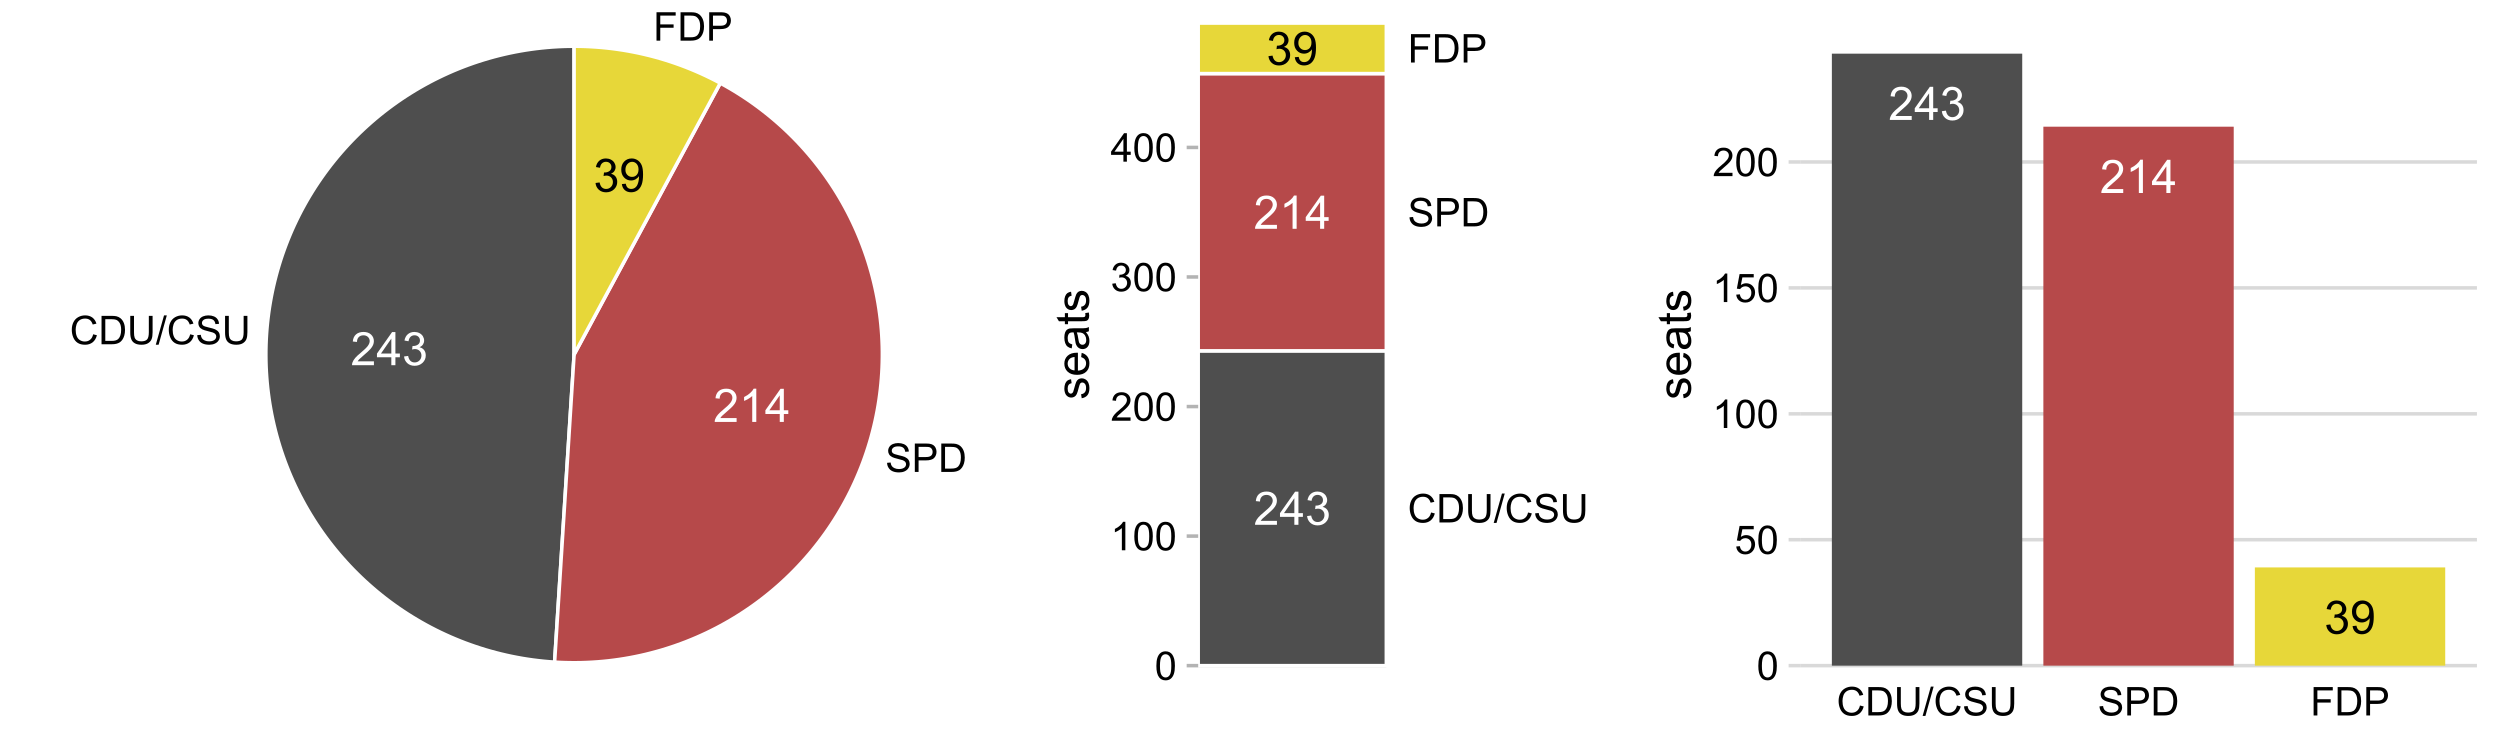 <?xml version="1.0" encoding="UTF-8"?>
<svg xmlns="http://www.w3.org/2000/svg" xmlns:xlink="http://www.w3.org/1999/xlink" width="756pt" height="226pt" viewBox="0 0 756 226" version="1.1">
<defs>
<g>
<symbol overflow="visible" id="glyph0-0">
<path style="stroke:none;" d="M 1.75 0 L 1.75 -8.75 L 8.75 -8.75 L 8.75 0 Z M 1.969 -0.219 L 8.531 -0.219 L 8.531 -8.531 L 1.969 -8.531 Z M 1.969 -0.219 "/>
</symbol>
<symbol overflow="visible" id="glyph0-1">
<path style="stroke:none;" d="M 0.586 -2.645 L 1.82 -2.809 C 1.957 -2.109 2.195 -1.609 2.539 -1.301 C 2.875 -0.992 3.289 -0.836 3.781 -0.84 C 4.355 -0.836 4.844 -1.039 5.246 -1.441 C 5.641 -1.84 5.84 -2.336 5.844 -2.934 C 5.84 -3.496 5.656 -3.961 5.289 -4.332 C 4.918 -4.695 4.449 -4.879 3.883 -4.883 C 3.648 -4.879 3.359 -4.832 3.016 -4.742 L 3.152 -5.824 C 3.23 -5.816 3.297 -5.812 3.352 -5.812 C 3.875 -5.812 4.344 -5.949 4.766 -6.223 C 5.18 -6.496 5.391 -6.914 5.395 -7.484 C 5.391 -7.934 5.238 -8.309 4.934 -8.605 C 4.629 -8.898 4.234 -9.047 3.754 -9.051 C 3.273 -9.047 2.875 -8.895 2.555 -8.598 C 2.234 -8.293 2.027 -7.844 1.941 -7.246 L 0.711 -7.465 C 0.859 -8.289 1.203 -8.926 1.734 -9.383 C 2.266 -9.832 2.93 -10.059 3.727 -10.062 C 4.273 -10.059 4.773 -9.941 5.234 -9.711 C 5.691 -9.473 6.043 -9.152 6.289 -8.75 C 6.531 -8.34 6.656 -7.91 6.656 -7.457 C 6.656 -7.023 6.539 -6.629 6.309 -6.273 C 6.074 -5.918 5.73 -5.637 5.277 -5.43 C 5.867 -5.289 6.328 -5.004 6.656 -4.574 C 6.984 -4.141 7.148 -3.602 7.148 -2.961 C 7.148 -2.082 6.828 -1.34 6.191 -0.734 C 5.551 -0.125 4.746 0.176 3.773 0.18 C 2.891 0.176 2.16 -0.082 1.582 -0.605 C 1 -1.129 0.668 -1.809 0.586 -2.645 Z M 0.586 -2.645 "/>
</symbol>
<symbol overflow="visible" id="glyph0-2">
<path style="stroke:none;" d="M 0.766 -2.316 L 1.949 -2.426 C 2.047 -1.871 2.238 -1.465 2.52 -1.215 C 2.801 -0.961 3.164 -0.836 3.609 -0.84 C 3.984 -0.836 4.312 -0.922 4.602 -1.098 C 4.883 -1.27 5.117 -1.504 5.305 -1.793 C 5.484 -2.082 5.637 -2.473 5.762 -2.965 C 5.879 -3.457 5.941 -3.957 5.945 -4.469 C 5.941 -4.523 5.941 -4.605 5.941 -4.719 C 5.691 -4.32 5.352 -4.004 4.93 -3.762 C 4.5 -3.52 4.039 -3.398 3.547 -3.398 C 2.715 -3.398 2.016 -3.699 1.441 -4.301 C 0.867 -4.902 0.578 -5.695 0.582 -6.68 C 0.578 -7.695 0.879 -8.512 1.48 -9.133 C 2.078 -9.75 2.828 -10.059 3.734 -10.062 C 4.383 -10.059 4.98 -9.883 5.52 -9.535 C 6.059 -9.18 6.469 -8.68 6.75 -8.035 C 7.031 -7.383 7.172 -6.445 7.172 -5.215 C 7.172 -3.934 7.031 -2.914 6.754 -2.156 C 6.473 -1.398 6.059 -0.82 5.512 -0.422 C 4.961 -0.027 4.316 0.168 3.582 0.172 C 2.793 0.168 2.152 -0.047 1.66 -0.48 C 1.16 -0.914 0.863 -1.523 0.766 -2.316 Z M 5.805 -6.742 C 5.801 -7.445 5.613 -8.004 5.238 -8.422 C 4.863 -8.832 4.41 -9.039 3.883 -9.043 C 3.332 -9.039 2.855 -8.816 2.453 -8.371 C 2.043 -7.922 1.84 -7.344 1.844 -6.637 C 1.84 -5.996 2.031 -5.477 2.422 -5.082 C 2.805 -4.68 3.281 -4.48 3.848 -4.484 C 4.414 -4.48 4.883 -4.68 5.254 -5.082 C 5.617 -5.477 5.801 -6.031 5.805 -6.742 Z M 5.805 -6.742 "/>
</symbol>
<symbol overflow="visible" id="glyph0-3">
<path style="stroke:none;" d="M 7.047 -1.184 L 7.047 0 L 0.422 0 C 0.414 -0.297 0.461 -0.582 0.566 -0.855 C 0.734 -1.305 1.004 -1.746 1.375 -2.188 C 1.746 -2.621 2.285 -3.129 2.988 -3.703 C 4.074 -4.598 4.809 -5.305 5.195 -5.828 C 5.574 -6.348 5.766 -6.84 5.77 -7.309 C 5.766 -7.793 5.59 -8.203 5.246 -8.539 C 4.895 -8.871 4.441 -9.039 3.883 -9.043 C 3.285 -9.039 2.812 -8.863 2.461 -8.508 C 2.105 -8.152 1.926 -7.66 1.922 -7.035 L 0.656 -7.164 C 0.742 -8.105 1.066 -8.824 1.633 -9.32 C 2.195 -9.812 2.953 -10.059 3.91 -10.062 C 4.867 -10.059 5.629 -9.793 6.191 -9.262 C 6.75 -8.727 7.031 -8.066 7.035 -7.281 C 7.031 -6.879 6.949 -6.484 6.789 -6.098 C 6.621 -5.707 6.348 -5.297 5.969 -4.871 C 5.586 -4.441 4.953 -3.855 4.074 -3.109 C 3.332 -2.488 2.859 -2.066 2.652 -1.848 C 2.438 -1.621 2.266 -1.402 2.133 -1.184 Z M 7.047 -1.184 "/>
</symbol>
<symbol overflow="visible" id="glyph0-4">
<path style="stroke:none;" d="M 5.215 0 L 3.984 0 L 3.984 -7.84 C 3.688 -7.559 3.297 -7.273 2.816 -6.992 C 2.336 -6.707 1.906 -6.496 1.523 -6.359 L 1.523 -7.547 C 2.211 -7.867 2.812 -8.258 3.328 -8.723 C 3.844 -9.18 4.207 -9.625 4.422 -10.062 L 5.215 -10.062 Z M 5.215 0 "/>
</symbol>
<symbol overflow="visible" id="glyph0-5">
<path style="stroke:none;" d="M 4.523 0 L 4.523 -2.398 L 0.18 -2.398 L 0.18 -3.527 L 4.75 -10.023 L 5.758 -10.023 L 5.758 -3.527 L 7.109 -3.527 L 7.109 -2.398 L 5.758 -2.398 L 5.758 0 Z M 4.523 -3.527 L 4.523 -8.047 L 1.387 -3.527 Z M 4.523 -3.527 "/>
</symbol>
<symbol overflow="visible" id="glyph1-0">
<path style="stroke:none;" d="M 1.5 0 L 1.5 -7.5 L 7.5 -7.5 L 7.5 0 Z M 1.688 -0.188 L 7.312 -0.188 L 7.312 -7.312 L 1.688 -7.312 Z M 1.688 -0.188 "/>
</symbol>
<symbol overflow="visible" id="glyph1-1">
<path style="stroke:none;" d="M 0.984 0 L 0.984 -8.59 L 6.781 -8.59 L 6.781 -7.578 L 2.121 -7.578 L 2.121 -4.914 L 6.152 -4.914 L 6.152 -3.902 L 2.121 -3.902 L 2.121 0 Z M 0.984 0 "/>
</symbol>
<symbol overflow="visible" id="glyph1-2">
<path style="stroke:none;" d="M 0.926 0 L 0.926 -8.59 L 3.883 -8.59 C 4.551 -8.59 5.062 -8.547 5.414 -8.469 C 5.906 -8.352 6.324 -8.148 6.672 -7.852 C 7.121 -7.469 7.461 -6.977 7.688 -6.383 C 7.914 -5.785 8.027 -5.105 8.027 -4.344 C 8.027 -3.688 7.949 -3.109 7.797 -2.605 C 7.645 -2.102 7.449 -1.684 7.211 -1.355 C 6.973 -1.02 6.711 -0.762 6.43 -0.574 C 6.145 -0.387 5.805 -0.242 5.406 -0.145 C 5.004 -0.047 4.543 0 4.023 0 Z M 2.062 -1.016 L 3.898 -1.016 C 4.461 -1.012 4.906 -1.066 5.227 -1.172 C 5.547 -1.273 5.805 -1.422 6 -1.617 C 6.27 -1.887 6.477 -2.246 6.629 -2.703 C 6.777 -3.156 6.855 -3.711 6.855 -4.359 C 6.855 -5.258 6.707 -5.945 6.41 -6.43 C 6.113 -6.91 5.754 -7.234 5.336 -7.398 C 5.031 -7.516 4.543 -7.574 3.867 -7.578 L 2.062 -7.578 Z M 2.062 -1.016 "/>
</symbol>
<symbol overflow="visible" id="glyph1-3">
<path style="stroke:none;" d="M 0.926 0 L 0.926 -8.59 L 4.164 -8.59 C 4.734 -8.59 5.172 -8.562 5.473 -8.508 C 5.895 -8.438 6.246 -8.301 6.531 -8.105 C 6.816 -7.906 7.047 -7.633 7.223 -7.277 C 7.395 -6.918 7.48 -6.527 7.484 -6.105 C 7.48 -5.371 7.25 -4.75 6.785 -4.25 C 6.316 -3.742 5.477 -3.492 4.266 -3.492 L 2.062 -3.492 L 2.062 0 Z M 2.062 -4.508 L 4.281 -4.508 C 5.012 -4.504 5.535 -4.641 5.848 -4.918 C 6.156 -5.188 6.309 -5.574 6.312 -6.07 C 6.309 -6.43 6.219 -6.734 6.039 -6.992 C 5.855 -7.242 5.617 -7.414 5.32 -7.5 C 5.125 -7.551 4.77 -7.574 4.258 -7.578 L 2.062 -7.578 Z M 2.062 -4.508 "/>
</symbol>
<symbol overflow="visible" id="glyph1-4">
<path style="stroke:none;" d="M 0.539 -2.758 L 1.609 -2.852 C 1.66 -2.422 1.777 -2.07 1.965 -1.797 C 2.145 -1.52 2.434 -1.297 2.828 -1.129 C 3.215 -0.957 3.656 -0.871 4.148 -0.875 C 4.578 -0.871 4.961 -0.938 5.297 -1.066 C 5.629 -1.191 5.875 -1.367 6.039 -1.594 C 6.199 -1.82 6.281 -2.066 6.281 -2.332 C 6.281 -2.598 6.203 -2.832 6.047 -3.035 C 5.891 -3.238 5.633 -3.406 5.273 -3.547 C 5.043 -3.633 4.531 -3.773 3.746 -3.965 C 2.953 -4.152 2.402 -4.332 2.086 -4.5 C 1.672 -4.711 1.363 -4.977 1.168 -5.297 C 0.965 -5.617 0.867 -5.973 0.867 -6.367 C 0.867 -6.801 0.988 -7.207 1.234 -7.582 C 1.48 -7.957 1.84 -8.242 2.312 -8.441 C 2.785 -8.633 3.312 -8.73 3.891 -8.734 C 4.523 -8.73 5.082 -8.629 5.574 -8.426 C 6.059 -8.223 6.434 -7.922 6.695 -7.523 C 6.957 -7.125 7.098 -6.672 7.117 -6.172 L 6.031 -6.086 C 5.969 -6.629 5.77 -7.039 5.434 -7.316 C 5.094 -7.594 4.598 -7.734 3.938 -7.734 C 3.25 -7.734 2.746 -7.605 2.434 -7.355 C 2.113 -7.098 1.957 -6.797 1.961 -6.445 C 1.957 -6.137 2.07 -5.883 2.297 -5.684 C 2.516 -5.48 3.086 -5.273 4.012 -5.07 C 4.934 -4.859 5.566 -4.68 5.914 -4.523 C 6.41 -4.293 6.781 -4 7.02 -3.648 C 7.254 -3.293 7.371 -2.887 7.375 -2.426 C 7.371 -1.969 7.242 -1.535 6.984 -1.133 C 6.723 -0.727 6.344 -0.414 5.855 -0.188 C 5.363 0.035 4.812 0.145 4.203 0.148 C 3.422 0.145 2.77 0.035 2.246 -0.191 C 1.719 -0.414 1.309 -0.754 1.012 -1.215 C 0.711 -1.668 0.555 -2.184 0.539 -2.758 Z M 0.539 -2.758 "/>
</symbol>
<symbol overflow="visible" id="glyph1-5">
<path style="stroke:none;" d="M 7.055 -3.012 L 8.191 -2.727 C 7.953 -1.789 7.523 -1.078 6.906 -0.586 C 6.285 -0.098 5.527 0.145 4.633 0.148 C 3.707 0.145 2.953 -0.039 2.375 -0.418 C 1.793 -0.793 1.352 -1.34 1.051 -2.055 C 0.746 -2.77 0.598 -3.539 0.598 -4.359 C 0.598 -5.254 0.766 -6.031 1.109 -6.699 C 1.449 -7.363 1.938 -7.871 2.57 -8.215 C 3.199 -8.559 3.895 -8.73 4.652 -8.734 C 5.512 -8.73 6.234 -8.512 6.82 -8.078 C 7.406 -7.637 7.812 -7.023 8.047 -6.234 L 6.926 -5.969 C 6.723 -6.59 6.434 -7.047 6.059 -7.336 C 5.68 -7.621 5.203 -7.762 4.629 -7.766 C 3.969 -7.762 3.414 -7.605 2.973 -7.289 C 2.527 -6.969 2.219 -6.543 2.039 -6.012 C 1.859 -5.48 1.77 -4.93 1.77 -4.367 C 1.77 -3.633 1.875 -2.996 2.086 -2.449 C 2.297 -1.902 2.629 -1.496 3.082 -1.23 C 3.531 -0.961 4.016 -0.824 4.539 -0.828 C 5.176 -0.824 5.715 -1.008 6.156 -1.379 C 6.598 -1.742 6.898 -2.289 7.055 -3.012 Z M 7.055 -3.012 "/>
</symbol>
<symbol overflow="visible" id="glyph1-6">
<path style="stroke:none;" d="M 6.562 -8.59 L 7.699 -8.59 L 7.699 -3.625 C 7.699 -2.762 7.602 -2.078 7.406 -1.57 C 7.211 -1.062 6.855 -0.648 6.348 -0.328 C 5.836 -0.012 5.168 0.145 4.344 0.148 C 3.531 0.145 2.875 0.008 2.367 -0.27 C 1.855 -0.547 1.488 -0.945 1.273 -1.473 C 1.051 -1.996 0.941 -2.715 0.945 -3.625 L 0.945 -8.59 L 2.078 -8.59 L 2.078 -3.633 C 2.074 -2.887 2.145 -2.336 2.285 -1.984 C 2.426 -1.629 2.664 -1.355 3 -1.164 C 3.336 -0.973 3.75 -0.879 4.242 -0.879 C 5.078 -0.879 5.672 -1.066 6.027 -1.445 C 6.383 -1.824 6.562 -2.555 6.562 -3.633 Z M 6.562 -8.59 "/>
</symbol>
<symbol overflow="visible" id="glyph1-7">
<path style="stroke:none;" d="M 0 0.148 L 2.492 -8.734 L 3.336 -8.734 L 0.852 0.148 Z M 0 0.148 "/>
</symbol>
<symbol overflow="visible" id="glyph1-8">
<path style="stroke:none;" d="M 0.5 -4.234 C 0.496 -5.246 0.602 -6.062 0.812 -6.688 C 1.02 -7.305 1.328 -7.785 1.742 -8.121 C 2.148 -8.457 2.668 -8.625 3.297 -8.625 C 3.758 -8.625 4.164 -8.531 4.512 -8.348 C 4.855 -8.16 5.141 -7.891 5.371 -7.543 C 5.594 -7.191 5.773 -6.766 5.906 -6.266 C 6.035 -5.762 6.098 -5.086 6.102 -4.234 C 6.098 -3.227 5.996 -2.414 5.789 -1.797 C 5.578 -1.176 5.266 -0.695 4.859 -0.359 C 4.445 -0.02 3.926 0.145 3.297 0.148 C 2.465 0.145 1.816 -0.148 1.348 -0.742 C 0.781 -1.457 0.496 -2.621 0.5 -4.234 Z M 1.582 -4.234 C 1.582 -2.824 1.746 -1.887 2.074 -1.418 C 2.402 -0.949 2.809 -0.715 3.297 -0.719 C 3.777 -0.715 4.184 -0.949 4.52 -1.422 C 4.848 -1.887 5.016 -2.824 5.016 -4.234 C 5.016 -5.648 4.848 -6.59 4.52 -7.055 C 4.184 -7.516 3.773 -7.746 3.289 -7.75 C 2.801 -7.746 2.414 -7.543 2.125 -7.137 C 1.762 -6.613 1.582 -5.645 1.582 -4.234 Z M 1.582 -4.234 "/>
</symbol>
<symbol overflow="visible" id="glyph1-9">
<path style="stroke:none;" d="M 4.469 0 L 3.414 0 L 3.414 -6.719 C 3.16 -6.477 2.828 -6.234 2.414 -5.996 C 2 -5.75 1.629 -5.57 1.305 -5.449 L 1.305 -6.469 C 1.895 -6.742 2.41 -7.078 2.852 -7.477 C 3.293 -7.871 3.605 -8.254 3.789 -8.625 L 4.469 -8.625 Z M 4.469 0 "/>
</symbol>
<symbol overflow="visible" id="glyph1-10">
<path style="stroke:none;" d="M 6.039 -1.016 L 6.039 0 L 0.363 0 C 0.355 -0.254 0.395 -0.496 0.484 -0.734 C 0.629 -1.117 0.859 -1.5 1.18 -1.875 C 1.492 -2.25 1.953 -2.684 2.562 -3.176 C 3.492 -3.941 4.125 -4.547 4.453 -4.992 C 4.781 -5.438 4.945 -5.859 4.945 -6.266 C 4.945 -6.68 4.793 -7.031 4.496 -7.32 C 4.191 -7.602 3.805 -7.746 3.328 -7.75 C 2.82 -7.746 2.414 -7.594 2.109 -7.293 C 1.805 -6.984 1.648 -6.562 1.648 -6.031 L 0.562 -6.141 C 0.633 -6.945 0.91 -7.559 1.398 -7.988 C 1.879 -8.41 2.531 -8.625 3.352 -8.625 C 4.172 -8.625 4.824 -8.395 5.309 -7.938 C 5.789 -7.48 6.027 -6.914 6.031 -6.242 C 6.027 -5.895 5.957 -5.559 5.82 -5.227 C 5.676 -4.891 5.441 -4.539 5.117 -4.176 C 4.789 -3.805 4.25 -3.301 3.492 -2.664 C 2.859 -2.129 2.453 -1.77 2.273 -1.582 C 2.094 -1.395 1.945 -1.203 1.828 -1.016 Z M 6.039 -1.016 "/>
</symbol>
<symbol overflow="visible" id="glyph1-11">
<path style="stroke:none;" d="M 0.504 -2.266 L 1.559 -2.406 C 1.68 -1.809 1.883 -1.379 2.176 -1.113 C 2.465 -0.848 2.82 -0.715 3.242 -0.719 C 3.734 -0.715 4.152 -0.887 4.496 -1.234 C 4.832 -1.574 5.004 -2 5.008 -2.516 C 5.004 -2.996 4.848 -3.395 4.535 -3.711 C 4.219 -4.023 3.816 -4.184 3.328 -4.184 C 3.129 -4.184 2.879 -4.145 2.586 -4.066 L 2.703 -4.992 C 2.766 -4.984 2.824 -4.98 2.871 -4.98 C 3.32 -4.98 3.723 -5.098 4.086 -5.332 C 4.441 -5.566 4.621 -5.926 4.625 -6.414 C 4.621 -6.801 4.492 -7.121 4.23 -7.375 C 3.965 -7.629 3.625 -7.758 3.219 -7.758 C 2.805 -7.758 2.465 -7.629 2.191 -7.371 C 1.918 -7.113 1.742 -6.727 1.664 -6.211 L 0.609 -6.398 C 0.738 -7.105 1.031 -7.652 1.488 -8.043 C 1.941 -8.43 2.508 -8.625 3.195 -8.625 C 3.66 -8.625 4.094 -8.523 4.488 -8.324 C 4.879 -8.121 5.18 -7.848 5.391 -7.5 C 5.602 -7.148 5.707 -6.777 5.707 -6.391 C 5.707 -6.02 5.605 -5.684 5.406 -5.379 C 5.207 -5.074 4.914 -4.832 4.523 -4.652 C 5.031 -4.535 5.426 -4.289 5.707 -3.922 C 5.988 -3.547 6.129 -3.086 6.129 -2.539 C 6.129 -1.785 5.855 -1.148 5.309 -0.629 C 4.762 -0.105 4.07 0.152 3.234 0.152 C 2.477 0.152 1.848 -0.07 1.355 -0.52 C 0.855 -0.969 0.574 -1.551 0.504 -2.266 Z M 0.504 -2.266 "/>
</symbol>
<symbol overflow="visible" id="glyph1-12">
<path style="stroke:none;" d="M 3.879 0 L 3.879 -2.055 L 0.152 -2.055 L 0.152 -3.023 L 4.07 -8.59 L 4.934 -8.59 L 4.934 -3.023 L 6.094 -3.023 L 6.094 -2.055 L 4.934 -2.055 L 4.934 0 Z M 3.879 -3.023 L 3.879 -6.898 L 1.188 -3.023 Z M 3.879 -3.023 "/>
</symbol>
<symbol overflow="visible" id="glyph1-13">
<path style="stroke:none;" d="M 0.5 -2.25 L 1.605 -2.344 C 1.684 -1.805 1.871 -1.398 2.176 -1.125 C 2.473 -0.852 2.836 -0.715 3.258 -0.719 C 3.766 -0.715 4.195 -0.906 4.547 -1.293 C 4.898 -1.672 5.074 -2.18 5.074 -2.82 C 5.074 -3.414 4.902 -3.891 4.566 -4.242 C 4.227 -4.59 3.785 -4.762 3.242 -4.766 C 2.898 -4.762 2.594 -4.684 2.32 -4.531 C 2.047 -4.375 1.832 -4.176 1.676 -3.93 L 0.688 -4.062 L 1.516 -8.473 L 5.789 -8.473 L 5.789 -7.465 L 2.359 -7.465 L 1.898 -5.156 C 2.414 -5.516 2.953 -5.695 3.523 -5.695 C 4.27 -5.695 4.902 -5.434 5.422 -4.914 C 5.934 -4.395 6.191 -3.727 6.195 -2.914 C 6.191 -2.133 5.965 -1.461 5.516 -0.898 C 4.961 -0.199 4.211 0.145 3.258 0.148 C 2.477 0.145 1.836 -0.07 1.344 -0.508 C 0.844 -0.941 0.562 -1.523 0.5 -2.25 Z M 0.5 -2.25 "/>
</symbol>
<symbol overflow="visible" id="glyph2-0">
<path style="stroke:none;" d="M 0 -1.75 L -8.75 -1.75 L -8.75 -8.75 L 0 -8.75 Z M -0.219 -1.969 L -0.219 -8.531 L -8.531 -8.531 L -8.531 -1.969 Z M -0.219 -1.969 "/>
</symbol>
<symbol overflow="visible" id="glyph2-1">
<path style="stroke:none;" d="M -2.168 -0.43 L -2.359 -1.648 C -1.867 -1.711 -1.492 -1.902 -1.234 -2.219 C -0.973 -2.527 -0.844 -2.965 -0.848 -3.527 C -0.844 -4.09 -0.957 -4.508 -1.191 -4.785 C -1.418 -5.055 -1.691 -5.191 -2.004 -5.195 C -2.277 -5.191 -2.496 -5.07 -2.66 -4.832 C -2.77 -4.66 -2.906 -4.242 -3.078 -3.574 C -3.301 -2.672 -3.5 -2.047 -3.668 -1.699 C -3.832 -1.348 -4.059 -1.082 -4.355 -0.906 C -4.645 -0.723 -4.973 -0.633 -5.332 -0.637 C -5.652 -0.633 -5.949 -0.707 -6.23 -0.859 C -6.504 -1.004 -6.734 -1.207 -6.918 -1.465 C -7.055 -1.652 -7.172 -1.91 -7.273 -2.246 C -7.367 -2.574 -7.418 -2.93 -7.422 -3.309 C -7.418 -3.875 -7.336 -4.375 -7.176 -4.809 C -7.008 -5.234 -6.785 -5.551 -6.508 -5.762 C -6.227 -5.965 -5.852 -6.109 -5.387 -6.188 L -5.223 -4.984 C -5.59 -4.926 -5.883 -4.766 -6.098 -4.508 C -6.305 -4.242 -6.41 -3.875 -6.414 -3.398 C -6.41 -2.832 -6.316 -2.426 -6.133 -2.188 C -5.941 -1.941 -5.723 -1.82 -5.477 -1.824 C -5.312 -1.82 -5.168 -1.871 -5.047 -1.977 C -4.91 -2.07 -4.801 -2.23 -4.719 -2.449 C -4.668 -2.57 -4.562 -2.93 -4.402 -3.535 C -4.168 -4.402 -3.98 -5.012 -3.832 -5.355 C -3.684 -5.699 -3.465 -5.969 -3.184 -6.164 C -2.898 -6.359 -2.551 -6.457 -2.133 -6.461 C -1.719 -6.457 -1.332 -6.336 -0.973 -6.102 C -0.609 -5.859 -0.328 -5.516 -0.133 -5.066 C 0.066 -4.613 0.164 -4.102 0.164 -3.535 C 0.164 -2.586 -0.031 -1.867 -0.422 -1.375 C -0.812 -0.879 -1.395 -0.562 -2.168 -0.43 Z M -2.168 -0.43 "/>
</symbol>
<symbol overflow="visible" id="glyph2-2">
<path style="stroke:none;" d="M -2.336 -5.891 L -2.18 -7.164 C -1.438 -6.961 -0.859 -6.59 -0.449 -6.047 C -0.039 -5.504 0.164 -4.812 0.164 -3.973 C 0.164 -2.91 -0.16 -2.066 -0.816 -1.445 C -1.465 -0.82 -2.383 -0.508 -3.57 -0.512 C -4.785 -0.508 -5.734 -0.824 -6.41 -1.453 C -7.082 -2.082 -7.418 -2.898 -7.422 -3.902 C -7.418 -4.871 -7.086 -5.664 -6.43 -6.281 C -5.766 -6.895 -4.84 -7.199 -3.645 -7.203 C -3.57 -7.199 -3.461 -7.199 -3.316 -7.199 L -3.316 -1.785 C -2.516 -1.828 -1.902 -2.055 -1.48 -2.461 C -1.055 -2.867 -0.844 -3.371 -0.848 -3.977 C -0.844 -4.426 -0.961 -4.812 -1.203 -5.133 C -1.438 -5.453 -1.816 -5.703 -2.336 -5.891 Z M -4.328 -1.852 L -4.328 -5.906 C -4.934 -5.852 -5.391 -5.695 -5.703 -5.441 C -6.172 -5.047 -6.41 -4.539 -6.414 -3.918 C -6.41 -3.352 -6.219 -2.875 -5.844 -2.492 C -5.461 -2.102 -4.957 -1.891 -4.328 -1.852 Z M -4.328 -1.852 "/>
</symbol>
<symbol overflow="visible" id="glyph2-3">
<path style="stroke:none;" d="M -0.895 -5.66 C -0.504 -5.203 -0.23 -4.762 -0.074 -4.344 C 0.086 -3.918 0.164 -3.469 0.164 -2.988 C 0.164 -2.188 -0.027 -1.574 -0.418 -1.148 C -0.805 -0.719 -1.305 -0.504 -1.914 -0.508 C -2.266 -0.504 -2.59 -0.586 -2.887 -0.75 C -3.18 -0.91 -3.414 -1.121 -3.594 -1.383 C -3.77 -1.645 -3.906 -1.938 -4 -2.27 C -4.059 -2.508 -4.121 -2.875 -4.184 -3.363 C -4.301 -4.355 -4.441 -5.086 -4.609 -5.559 C -4.773 -5.559 -4.879 -5.559 -4.93 -5.562 C -5.426 -5.559 -5.781 -5.445 -5.988 -5.215 C -6.266 -4.898 -6.402 -4.43 -6.406 -3.816 C -6.402 -3.23 -6.301 -2.805 -6.102 -2.531 C -5.895 -2.258 -5.535 -2.055 -5.023 -1.922 L -5.188 -0.719 C -5.699 -0.824 -6.117 -1.004 -6.434 -1.258 C -6.75 -1.504 -6.992 -1.867 -7.164 -2.344 C -7.332 -2.816 -7.418 -3.363 -7.422 -3.992 C -7.418 -4.609 -7.344 -5.113 -7.203 -5.504 C -7.055 -5.887 -6.871 -6.172 -6.652 -6.359 C -6.43 -6.539 -6.152 -6.668 -5.816 -6.742 C -5.605 -6.777 -5.227 -6.797 -4.684 -6.801 L -3.043 -6.801 C -1.895 -6.797 -1.172 -6.824 -0.871 -6.879 C -0.566 -6.934 -0.277 -7.035 0 -7.191 L 0 -5.906 C -0.254 -5.777 -0.551 -5.695 -0.895 -5.66 Z M -3.645 -5.559 C -3.461 -5.109 -3.305 -4.438 -3.18 -3.547 C -3.105 -3.039 -3.023 -2.684 -2.934 -2.473 C -2.84 -2.262 -2.707 -2.098 -2.531 -1.988 C -2.355 -1.871 -2.16 -1.816 -1.949 -1.82 C -1.617 -1.816 -1.344 -1.941 -1.129 -2.191 C -0.906 -2.438 -0.797 -2.801 -0.801 -3.281 C -0.797 -3.754 -0.898 -4.176 -1.109 -4.547 C -1.312 -4.914 -1.598 -5.184 -1.961 -5.359 C -2.238 -5.488 -2.648 -5.555 -3.191 -5.559 Z M -3.645 -5.559 "/>
</symbol>
<symbol overflow="visible" id="glyph2-4">
<path style="stroke:none;" d="M -1.102 -3.609 L -0.012 -3.789 C 0.059 -3.438 0.094 -3.129 0.098 -2.859 C 0.094 -2.41 0.027 -2.062 -0.113 -1.816 C -0.254 -1.57 -0.441 -1.395 -0.672 -1.297 C -0.902 -1.195 -1.387 -1.148 -2.125 -1.148 L -6.305 -1.148 L -6.305 -0.246 L -7.258 -0.246 L -7.258 -1.148 L -9.059 -1.148 L -9.797 -2.371 L -7.258 -2.371 L -7.258 -3.609 L -6.305 -3.609 L -6.305 -2.371 L -2.059 -2.371 C -1.703 -2.367 -1.477 -2.387 -1.379 -2.434 C -1.277 -2.473 -1.199 -2.547 -1.141 -2.648 C -1.078 -2.746 -1.047 -2.887 -1.051 -3.07 C -1.047 -3.203 -1.066 -3.383 -1.102 -3.609 Z M -1.102 -3.609 "/>
</symbol>
</g>
</defs>
<g id="surface14">
<rect x="0" y="0" width="756" height="226" style="fill:rgb(100%,100%,100%);fill-opacity:1;stroke:none;"/>
<path style="fill-rule:nonzero;fill:rgb(30.588%,30.588%,30.588%);fill-opacity:1;stroke-width:1.067;stroke-linecap:round;stroke-linejoin:round;stroke:rgb(100%,100%,100%);stroke-opacity:1;stroke-miterlimit:10;" d="M 167.711 200.23 L 166.082 200.113 L 164.461 199.969 L 162.84 199.793 L 161.223 199.59 L 159.605 199.359 L 157.996 199.102 L 156.395 198.812 L 154.793 198.5 L 153.199 198.156 L 151.613 197.785 L 150.031 197.387 L 148.457 196.961 L 146.891 196.508 L 145.332 196.023 L 143.785 195.516 L 142.246 194.98 L 140.715 194.422 L 139.195 193.832 L 137.684 193.215 L 136.184 192.574 L 134.699 191.906 L 133.223 191.215 L 131.758 190.496 L 130.309 189.75 L 128.871 188.98 L 127.449 188.184 L 126.039 187.363 L 124.645 186.52 L 123.266 185.652 L 121.898 184.758 L 120.551 183.844 L 119.219 182.902 L 117.902 181.941 L 116.605 180.957 L 115.324 179.945 L 114.059 178.918 L 112.816 177.863 L 111.59 176.789 L 110.379 175.695 L 109.191 174.578 L 108.023 173.441 L 106.875 172.285 L 105.746 171.105 L 104.641 169.91 L 103.555 168.695 L 102.488 167.461 L 101.445 166.207 L 100.426 164.938 L 99.426 163.648 L 98.449 162.34 L 97.496 161.02 L 96.566 159.68 L 95.66 158.324 L 94.781 156.953 L 93.922 155.566 L 93.09 154.164 L 92.277 152.75 L 91.496 151.32 L 90.734 149.879 L 90.004 148.422 L 89.293 146.953 L 88.613 145.473 L 87.957 143.98 L 87.324 142.477 L 86.723 140.961 L 86.145 139.438 L 85.594 137.902 L 85.07 136.359 L 84.574 134.805 L 84.105 133.242 L 83.664 131.676 L 83.25 130.098 L 82.863 128.512 L 82.504 126.922 L 82.172 125.328 L 81.871 123.727 L 81.594 122.117 L 81.348 120.508 L 81.129 118.891 L 80.938 117.27 L 80.777 115.648 L 80.645 114.023 L 80.539 112.398 L 80.461 110.77 L 80.414 109.141 L 80.395 107.508 L 80.402 105.879 L 80.441 104.25 L 80.504 102.621 L 80.602 100.992 L 80.723 99.367 L 80.875 97.742 L 81.055 96.121 L 81.262 94.504 L 81.496 92.891 L 81.762 91.285 L 82.055 89.68 L 82.375 88.082 L 82.723 86.488 L 83.098 84.902 L 83.504 83.32 L 83.934 81.75 L 84.395 80.184 L 84.879 78.629 L 85.391 77.082 L 85.934 75.543 L 86.5 74.016 L 87.094 72.496 L 87.715 70.988 L 88.359 69.492 L 89.031 68.008 L 89.73 66.535 L 90.453 65.074 L 91.203 63.625 L 91.98 62.191 L 92.777 60.77 L 93.602 59.363 L 94.453 57.973 L 95.324 56.594 L 96.223 55.234 L 97.145 53.887 L 98.086 52.559 L 99.055 51.246 L 100.043 49.949 L 101.059 48.672 L 102.09 47.414 L 103.148 46.172 L 104.227 44.949 L 105.324 43.742 L 106.445 42.559 L 107.586 41.395 L 108.746 40.25 L 109.93 39.125 L 111.129 38.023 L 112.348 36.941 L 113.586 35.879 L 114.844 34.84 L 116.117 33.824 L 117.41 32.828 L 118.719 31.859 L 120.043 30.91 L 121.387 29.984 L 122.746 29.082 L 124.121 28.207 L 125.508 27.352 L 126.914 26.523 L 128.332 25.719 L 129.762 24.938 L 131.207 24.184 L 132.668 23.457 L 134.137 22.754 L 135.621 22.074 L 137.113 21.422 L 138.621 20.797 L 140.137 20.199 L 141.664 19.629 L 143.199 19.082 L 144.746 18.562 L 146.301 18.074 L 147.863 17.609 L 149.434 17.172 L 151.012 16.762 L 152.598 16.383 L 154.188 16.027 L 155.785 15.703 L 157.391 15.406 L 158.996 15.137 L 160.609 14.895 L 162.227 14.68 L 163.848 14.496 L 165.469 14.34 L 167.094 14.211 L 168.723 14.109 L 170.352 14.039 L 171.98 13.996 L 173.609 13.984 L 173.609 107.199 Z M 167.711 200.23 "/>
<path style="fill-rule:nonzero;fill:rgb(71.373%,28.627%,29.02%);fill-opacity:1;stroke-width:1.067;stroke-linecap:round;stroke-linejoin:round;stroke:rgb(100%,100%,100%);stroke-opacity:1;stroke-miterlimit:10;" d="M 217.812 25.129 L 219.242 25.914 L 220.656 26.727 L 222.055 27.559 L 223.441 28.418 L 224.812 29.305 L 226.168 30.211 L 227.504 31.141 L 228.828 32.098 L 230.133 33.074 L 231.418 34.074 L 232.688 35.094 L 233.941 36.141 L 235.176 37.207 L 236.391 38.293 L 237.586 39.402 L 238.762 40.531 L 239.918 41.68 L 241.055 42.848 L 242.168 44.039 L 243.262 45.246 L 244.336 46.477 L 245.387 47.723 L 246.414 48.984 L 247.422 50.27 L 248.406 51.566 L 249.367 52.883 L 250.305 54.219 L 251.223 55.566 L 252.113 56.934 L 252.98 58.312 L 253.824 59.707 L 254.641 61.117 L 255.434 62.543 L 256.203 63.98 L 256.945 65.43 L 257.664 66.895 L 258.355 68.371 L 259.023 69.859 L 259.66 71.359 L 260.277 72.867 L 260.863 74.391 L 261.422 75.922 L 261.957 77.461 L 262.465 79.012 L 262.941 80.57 L 263.395 82.137 L 263.82 83.711 L 264.215 85.289 L 264.586 86.879 L 264.926 88.473 L 265.242 90.074 L 265.527 91.68 L 265.785 93.289 L 266.012 94.902 L 266.215 96.52 L 266.387 98.141 L 266.531 99.766 L 266.648 101.391 L 266.734 103.02 L 266.793 104.648 L 266.824 106.277 L 266.824 107.91 L 266.797 109.539 L 266.742 111.168 L 266.66 112.797 L 266.547 114.422 L 266.406 116.047 L 266.238 117.668 L 266.039 119.285 L 265.816 120.902 L 265.562 122.512 L 265.281 124.117 L 264.969 125.719 L 264.633 127.312 L 264.266 128.902 L 263.871 130.484 L 263.453 132.059 L 263.004 133.625 L 262.527 135.188 L 262.023 136.738 L 261.496 138.277 L 260.938 139.812 L 260.355 141.332 L 259.742 142.844 L 259.105 144.344 L 258.445 145.836 L 257.754 147.312 L 257.043 148.777 L 256.301 150.23 L 255.535 151.672 L 254.746 153.098 L 253.93 154.508 L 253.09 155.906 L 252.227 157.289 L 251.34 158.656 L 250.426 160.008 L 249.492 161.344 L 248.535 162.66 L 247.551 163.965 L 246.547 165.246 L 245.523 166.516 L 244.473 167.762 L 243.402 168.992 L 242.312 170.203 L 241.199 171.395 L 240.066 172.57 L 238.914 173.723 L 237.738 174.852 L 236.547 175.965 L 235.336 177.055 L 234.105 178.121 L 232.855 179.168 L 231.586 180.195 L 230.301 181.199 L 229 182.18 L 227.68 183.137 L 226.344 184.07 L 224.988 184.98 L 223.621 185.867 L 222.238 186.73 L 220.84 187.566 L 219.426 188.379 L 218 189.168 L 216.559 189.934 L 215.105 190.672 L 213.641 191.387 L 212.164 192.07 L 210.672 192.734 L 209.172 193.367 L 207.656 193.977 L 206.137 194.559 L 204.602 195.113 L 203.059 195.645 L 201.508 196.145 L 199.949 196.621 L 198.383 197.066 L 196.805 197.484 L 195.223 197.879 L 193.633 198.242 L 192.039 198.578 L 190.438 198.887 L 188.832 199.168 L 187.223 199.418 L 185.605 199.641 L 183.988 199.84 L 182.367 200.004 L 180.742 200.145 L 179.113 200.254 L 177.488 200.336 L 175.859 200.391 L 174.227 200.414 L 172.598 200.41 L 170.969 200.379 L 169.336 200.32 L 167.711 200.23 L 173.609 107.199 Z M 217.812 25.129 "/>
<path style="fill-rule:nonzero;fill:rgb(90.588%,84.314%,22.353%);fill-opacity:1;stroke-width:1.067;stroke-linecap:round;stroke-linejoin:round;stroke:rgb(100%,100%,100%);stroke-opacity:1;stroke-miterlimit:10;" d="M 173.609 13.984 L 175.254 13.996 L 176.898 14.039 L 178.543 14.113 L 180.184 14.215 L 181.824 14.344 L 183.461 14.504 L 185.094 14.691 L 186.727 14.91 L 188.352 15.156 L 189.973 15.43 L 191.59 15.734 L 193.199 16.062 L 194.805 16.426 L 196.402 16.812 L 197.996 17.227 L 199.578 17.672 L 201.152 18.145 L 202.723 18.645 L 204.277 19.172 L 205.828 19.727 L 207.367 20.309 L 208.895 20.918 L 210.41 21.555 L 211.914 22.215 L 213.41 22.906 L 214.891 23.621 L 216.359 24.363 L 217.812 25.129 L 173.609 107.199 Z M 173.609 13.984 "/>
<g style="fill:rgb(0%,0%,0%);fill-opacity:1;">
  <use xlink:href="#glyph0-1" x="179.5" y="57.977"/>
  <use xlink:href="#glyph0-2" x="187.286" y="57.977"/>
</g>
<g style="fill:rgb(100%,100%,100%);fill-opacity:1;">
  <use xlink:href="#glyph0-3" x="215.703" y="127.598"/>
  <use xlink:href="#glyph0-4" x="223.489" y="127.598"/>
  <use xlink:href="#glyph0-5" x="231.275" y="127.598"/>
</g>
<g style="fill:rgb(100%,100%,100%);fill-opacity:1;">
  <use xlink:href="#glyph0-3" x="106.027" y="110.441"/>
  <use xlink:href="#glyph0-5" x="113.813" y="110.441"/>
  <use xlink:href="#glyph0-1" x="121.6" y="110.441"/>
</g>
<g style="fill:rgb(0%,0%,0%);fill-opacity:1;">
  <use xlink:href="#glyph1-1" x="197.543" y="12.293"/>
  <use xlink:href="#glyph1-2" x="204.873" y="12.293"/>
  <use xlink:href="#glyph1-3" x="213.539" y="12.293"/>
</g>
<g style="fill:rgb(0%,0%,0%);fill-opacity:1;">
  <use xlink:href="#glyph1-4" x="267.711" y="142.715"/>
  <use xlink:href="#glyph1-3" x="275.715" y="142.715"/>
  <use xlink:href="#glyph1-2" x="283.719" y="142.715"/>
</g>
<g style="fill:rgb(0%,0%,0%);fill-opacity:1;">
  <use xlink:href="#glyph1-5" x="21.113" y="104.102"/>
  <use xlink:href="#glyph1-2" x="29.779" y="104.102"/>
  <use xlink:href="#glyph1-6" x="38.445" y="104.102"/>
  <use xlink:href="#glyph1-7" x="47.111" y="104.102"/>
  <use xlink:href="#glyph1-5" x="50.445" y="104.102"/>
  <use xlink:href="#glyph1-4" x="59.111" y="104.102"/>
  <use xlink:href="#glyph1-6" x="67.115" y="104.102"/>
</g>
<path style="fill:none;stroke-width:1.067;stroke-linecap:butt;stroke-linejoin:round;stroke:rgb(85.098%,85.098%,85.098%);stroke-opacity:1;stroke-miterlimit:10;" d="M 362.336 201.293 L 419.223 201.293 "/>
<path style="fill:none;stroke-width:1.067;stroke-linecap:butt;stroke-linejoin:round;stroke:rgb(85.098%,85.098%,85.098%);stroke-opacity:1;stroke-miterlimit:10;" d="M 362.336 162.117 L 419.223 162.117 "/>
<path style="fill:none;stroke-width:1.067;stroke-linecap:butt;stroke-linejoin:round;stroke:rgb(85.098%,85.098%,85.098%);stroke-opacity:1;stroke-miterlimit:10;" d="M 362.336 122.938 L 419.223 122.938 "/>
<path style="fill:none;stroke-width:1.067;stroke-linecap:butt;stroke-linejoin:round;stroke:rgb(85.098%,85.098%,85.098%);stroke-opacity:1;stroke-miterlimit:10;" d="M 362.336 83.762 L 419.223 83.762 "/>
<path style="fill:none;stroke-width:1.067;stroke-linecap:butt;stroke-linejoin:round;stroke:rgb(85.098%,85.098%,85.098%);stroke-opacity:1;stroke-miterlimit:10;" d="M 362.336 44.586 L 419.223 44.586 "/>
<path style="fill-rule:nonzero;fill:rgb(30.588%,30.588%,30.588%);fill-opacity:1;stroke-width:1.067;stroke-linecap:butt;stroke-linejoin:miter;stroke:rgb(100%,100%,100%);stroke-opacity:1;stroke-miterlimit:10;" d="M 362.336 201.293 L 419.227 201.293 L 419.227 106.09 L 362.336 106.09 Z M 362.336 201.293 "/>
<path style="fill-rule:nonzero;fill:rgb(71.373%,28.627%,29.02%);fill-opacity:1;stroke-width:1.067;stroke-linecap:butt;stroke-linejoin:miter;stroke:rgb(100%,100%,100%);stroke-opacity:1;stroke-miterlimit:10;" d="M 362.336 106.094 L 419.227 106.094 L 419.227 22.254 L 362.336 22.254 Z M 362.336 106.094 "/>
<path style="fill-rule:nonzero;fill:rgb(90.588%,84.314%,22.353%);fill-opacity:1;stroke-width:1.067;stroke-linecap:butt;stroke-linejoin:miter;stroke:rgb(100%,100%,100%);stroke-opacity:1;stroke-miterlimit:10;" d="M 362.336 22.254 L 419.227 22.254 L 419.227 6.977 L 362.336 6.977 Z M 362.336 22.254 "/>
<g style="fill:rgb(100%,100%,100%);fill-opacity:1;">
  <use xlink:href="#glyph0-3" x="379.102" y="158.703"/>
  <use xlink:href="#glyph0-5" x="386.888" y="158.703"/>
  <use xlink:href="#glyph0-1" x="394.674" y="158.703"/>
</g>
<g style="fill:rgb(100%,100%,100%);fill-opacity:1;">
  <use xlink:href="#glyph0-3" x="379.102" y="69.184"/>
  <use xlink:href="#glyph0-4" x="386.888" y="69.184"/>
  <use xlink:href="#glyph0-5" x="394.674" y="69.184"/>
</g>
<g style="fill:rgb(0%,0%,0%);fill-opacity:1;">
  <use xlink:href="#glyph0-1" x="382.996" y="19.625"/>
  <use xlink:href="#glyph0-2" x="390.782" y="19.625"/>
</g>
<g style="fill:rgb(0%,0%,0%);fill-opacity:1;">
  <use xlink:href="#glyph1-8" x="349.188" y="205.59"/>
</g>
<g style="fill:rgb(0%,0%,0%);fill-opacity:1;">
  <use xlink:href="#glyph1-9" x="335.836" y="166.41"/>
  <use xlink:href="#glyph1-8" x="342.51" y="166.41"/>
  <use xlink:href="#glyph1-8" x="349.184" y="166.41"/>
</g>
<g style="fill:rgb(0%,0%,0%);fill-opacity:1;">
  <use xlink:href="#glyph1-10" x="335.836" y="127.234"/>
  <use xlink:href="#glyph1-8" x="342.51" y="127.234"/>
  <use xlink:href="#glyph1-8" x="349.184" y="127.234"/>
</g>
<g style="fill:rgb(0%,0%,0%);fill-opacity:1;">
  <use xlink:href="#glyph1-11" x="335.836" y="88.059"/>
  <use xlink:href="#glyph1-8" x="342.51" y="88.059"/>
  <use xlink:href="#glyph1-8" x="349.184" y="88.059"/>
</g>
<g style="fill:rgb(0%,0%,0%);fill-opacity:1;">
  <use xlink:href="#glyph1-12" x="335.836" y="48.879"/>
  <use xlink:href="#glyph1-8" x="342.51" y="48.879"/>
  <use xlink:href="#glyph1-8" x="349.184" y="48.879"/>
</g>
<path style="fill:none;stroke-width:1.067;stroke-linecap:butt;stroke-linejoin:round;stroke:rgb(70.196%,70.196%,70.196%);stroke-opacity:1;stroke-miterlimit:10;" d="M 358.848 201.293 L 362.336 201.293 "/>
<path style="fill:none;stroke-width:1.067;stroke-linecap:butt;stroke-linejoin:round;stroke:rgb(70.196%,70.196%,70.196%);stroke-opacity:1;stroke-miterlimit:10;" d="M 358.848 162.117 L 362.336 162.117 "/>
<path style="fill:none;stroke-width:1.067;stroke-linecap:butt;stroke-linejoin:round;stroke:rgb(70.196%,70.196%,70.196%);stroke-opacity:1;stroke-miterlimit:10;" d="M 358.848 122.938 L 362.336 122.938 "/>
<path style="fill:none;stroke-width:1.067;stroke-linecap:butt;stroke-linejoin:round;stroke:rgb(70.196%,70.196%,70.196%);stroke-opacity:1;stroke-miterlimit:10;" d="M 358.848 83.762 L 362.336 83.762 "/>
<path style="fill:none;stroke-width:1.067;stroke-linecap:butt;stroke-linejoin:round;stroke:rgb(70.196%,70.196%,70.196%);stroke-opacity:1;stroke-miterlimit:10;" d="M 358.848 44.586 L 362.336 44.586 "/>
<g style="fill:rgb(0%,0%,0%);fill-opacity:1;">
  <use xlink:href="#glyph1-5" x="425.699" y="157.988"/>
  <use xlink:href="#glyph1-2" x="434.365" y="157.988"/>
  <use xlink:href="#glyph1-6" x="443.031" y="157.988"/>
  <use xlink:href="#glyph1-7" x="451.697" y="157.988"/>
  <use xlink:href="#glyph1-5" x="455.031" y="157.988"/>
  <use xlink:href="#glyph1-4" x="463.697" y="157.988"/>
  <use xlink:href="#glyph1-6" x="471.701" y="157.988"/>
</g>
<g style="fill:rgb(0%,0%,0%);fill-opacity:1;">
  <use xlink:href="#glyph1-4" x="425.699" y="68.469"/>
  <use xlink:href="#glyph1-3" x="433.703" y="68.469"/>
  <use xlink:href="#glyph1-2" x="441.707" y="68.469"/>
</g>
<g style="fill:rgb(0%,0%,0%);fill-opacity:1;">
  <use xlink:href="#glyph1-1" x="425.699" y="18.91"/>
  <use xlink:href="#glyph1-2" x="433.029" y="18.91"/>
  <use xlink:href="#glyph1-3" x="441.695" y="18.91"/>
</g>
<g style="fill:rgb(0%,0%,0%);fill-opacity:1;">
  <use xlink:href="#glyph2-1" x="329.277" y="120.863"/>
  <use xlink:href="#glyph2-2" x="329.277" y="113.863"/>
  <use xlink:href="#glyph2-3" x="329.277" y="106.077"/>
  <use xlink:href="#glyph2-4" x="329.277" y="98.291"/>
  <use xlink:href="#glyph2-1" x="329.277" y="94.401"/>
</g>
<path style="fill:none;stroke-width:1.067;stroke-linecap:butt;stroke-linejoin:round;stroke:rgb(85.098%,85.098%,85.098%);stroke-opacity:1;stroke-miterlimit:10;" d="M 544.363 201.293 L 749.027 201.293 "/>
<path style="fill:none;stroke-width:1.067;stroke-linecap:butt;stroke-linejoin:round;stroke:rgb(85.098%,85.098%,85.098%);stroke-opacity:1;stroke-miterlimit:10;" d="M 544.363 163.215 L 749.027 163.215 "/>
<path style="fill:none;stroke-width:1.067;stroke-linecap:butt;stroke-linejoin:round;stroke:rgb(85.098%,85.098%,85.098%);stroke-opacity:1;stroke-miterlimit:10;" d="M 544.363 125.137 L 749.027 125.137 "/>
<path style="fill:none;stroke-width:1.067;stroke-linecap:butt;stroke-linejoin:round;stroke:rgb(85.098%,85.098%,85.098%);stroke-opacity:1;stroke-miterlimit:10;" d="M 544.363 87.055 L 749.027 87.055 "/>
<path style="fill:none;stroke-width:1.067;stroke-linecap:butt;stroke-linejoin:round;stroke:rgb(85.098%,85.098%,85.098%);stroke-opacity:1;stroke-miterlimit:10;" d="M 544.363 48.977 L 749.027 48.977 "/>
<path style=" stroke:none;fill-rule:nonzero;fill:rgb(30.588%,30.588%,30.588%);fill-opacity:1;" d="M 553.957 201.293 L 611.52 201.293 L 611.52 16.227 L 553.957 16.227 Z M 553.957 201.293 "/>
<path style=" stroke:none;fill-rule:nonzero;fill:rgb(71.373%,28.627%,29.02%);fill-opacity:1;" d="M 617.914 201.293 L 675.477 201.293 L 675.477 38.312 L 617.914 38.312 Z M 617.914 201.293 "/>
<path style=" stroke:none;fill-rule:nonzero;fill:rgb(90.588%,84.314%,22.353%);fill-opacity:1;" d="M 681.871 201.293 L 739.434 201.293 L 739.434 171.59 L 681.871 171.59 Z M 681.871 201.293 "/>
<g style="fill:rgb(100%,100%,100%);fill-opacity:1;">
  <use xlink:href="#glyph0-3" x="571.055" y="36.27"/>
  <use xlink:href="#glyph0-5" x="578.841" y="36.27"/>
  <use xlink:href="#glyph0-1" x="586.627" y="36.27"/>
</g>
<g style="fill:rgb(100%,100%,100%);fill-opacity:1;">
  <use xlink:href="#glyph0-3" x="635.016" y="58.355"/>
  <use xlink:href="#glyph0-4" x="642.802" y="58.355"/>
  <use xlink:href="#glyph0-5" x="650.588" y="58.355"/>
</g>
<g style="fill:rgb(0%,0%,0%);fill-opacity:1;">
  <use xlink:href="#glyph0-1" x="702.867" y="191.637"/>
  <use xlink:href="#glyph0-2" x="710.653" y="191.637"/>
</g>
<g style="fill:rgb(0%,0%,0%);fill-opacity:1;">
  <use xlink:href="#glyph1-8" x="531.215" y="205.59"/>
</g>
<g style="fill:rgb(0%,0%,0%);fill-opacity:1;">
  <use xlink:href="#glyph1-13" x="524.539" y="167.508"/>
  <use xlink:href="#glyph1-8" x="531.213" y="167.508"/>
</g>
<g style="fill:rgb(0%,0%,0%);fill-opacity:1;">
  <use xlink:href="#glyph1-9" x="517.863" y="129.43"/>
  <use xlink:href="#glyph1-8" x="524.537" y="129.43"/>
  <use xlink:href="#glyph1-8" x="531.211" y="129.43"/>
</g>
<g style="fill:rgb(0%,0%,0%);fill-opacity:1;">
  <use xlink:href="#glyph1-9" x="517.863" y="91.352"/>
  <use xlink:href="#glyph1-13" x="524.537" y="91.352"/>
  <use xlink:href="#glyph1-8" x="531.211" y="91.352"/>
</g>
<g style="fill:rgb(0%,0%,0%);fill-opacity:1;">
  <use xlink:href="#glyph1-10" x="517.863" y="53.27"/>
  <use xlink:href="#glyph1-8" x="524.537" y="53.27"/>
  <use xlink:href="#glyph1-8" x="531.211" y="53.27"/>
</g>
<path style="fill:none;stroke-width:1.067;stroke-linecap:butt;stroke-linejoin:round;stroke:rgb(85.098%,85.098%,85.098%);stroke-opacity:1;stroke-miterlimit:10;" d="M 540.875 201.293 L 544.363 201.293 "/>
<path style="fill:none;stroke-width:1.067;stroke-linecap:butt;stroke-linejoin:round;stroke:rgb(85.098%,85.098%,85.098%);stroke-opacity:1;stroke-miterlimit:10;" d="M 540.875 163.215 L 544.363 163.215 "/>
<path style="fill:none;stroke-width:1.067;stroke-linecap:butt;stroke-linejoin:round;stroke:rgb(85.098%,85.098%,85.098%);stroke-opacity:1;stroke-miterlimit:10;" d="M 540.875 125.137 L 544.363 125.137 "/>
<path style="fill:none;stroke-width:1.067;stroke-linecap:butt;stroke-linejoin:round;stroke:rgb(85.098%,85.098%,85.098%);stroke-opacity:1;stroke-miterlimit:10;" d="M 540.875 87.055 L 544.363 87.055 "/>
<path style="fill:none;stroke-width:1.067;stroke-linecap:butt;stroke-linejoin:round;stroke:rgb(85.098%,85.098%,85.098%);stroke-opacity:1;stroke-miterlimit:10;" d="M 540.875 48.977 L 544.363 48.977 "/>
<g style="fill:rgb(0%,0%,0%);fill-opacity:1;">
  <use xlink:href="#glyph1-5" x="555.398" y="216.359"/>
  <use xlink:href="#glyph1-2" x="564.064" y="216.359"/>
  <use xlink:href="#glyph1-6" x="572.73" y="216.359"/>
  <use xlink:href="#glyph1-7" x="581.396" y="216.359"/>
  <use xlink:href="#glyph1-5" x="584.73" y="216.359"/>
  <use xlink:href="#glyph1-4" x="593.396" y="216.359"/>
  <use xlink:href="#glyph1-6" x="601.4" y="216.359"/>
</g>
<g style="fill:rgb(0%,0%,0%);fill-opacity:1;">
  <use xlink:href="#glyph1-4" x="634.359" y="216.359"/>
  <use xlink:href="#glyph1-3" x="642.363" y="216.359"/>
  <use xlink:href="#glyph1-2" x="650.367" y="216.359"/>
</g>
<g style="fill:rgb(0%,0%,0%);fill-opacity:1;">
  <use xlink:href="#glyph1-1" x="698.652" y="216.359"/>
  <use xlink:href="#glyph1-2" x="705.982" y="216.359"/>
  <use xlink:href="#glyph1-3" x="714.648" y="216.359"/>
</g>
<g style="fill:rgb(0%,0%,0%);fill-opacity:1;">
  <use xlink:href="#glyph2-1" x="511.305" y="120.863"/>
  <use xlink:href="#glyph2-2" x="511.305" y="113.863"/>
  <use xlink:href="#glyph2-3" x="511.305" y="106.077"/>
  <use xlink:href="#glyph2-4" x="511.305" y="98.291"/>
  <use xlink:href="#glyph2-1" x="511.305" y="94.401"/>
</g>
</g>
</svg>
